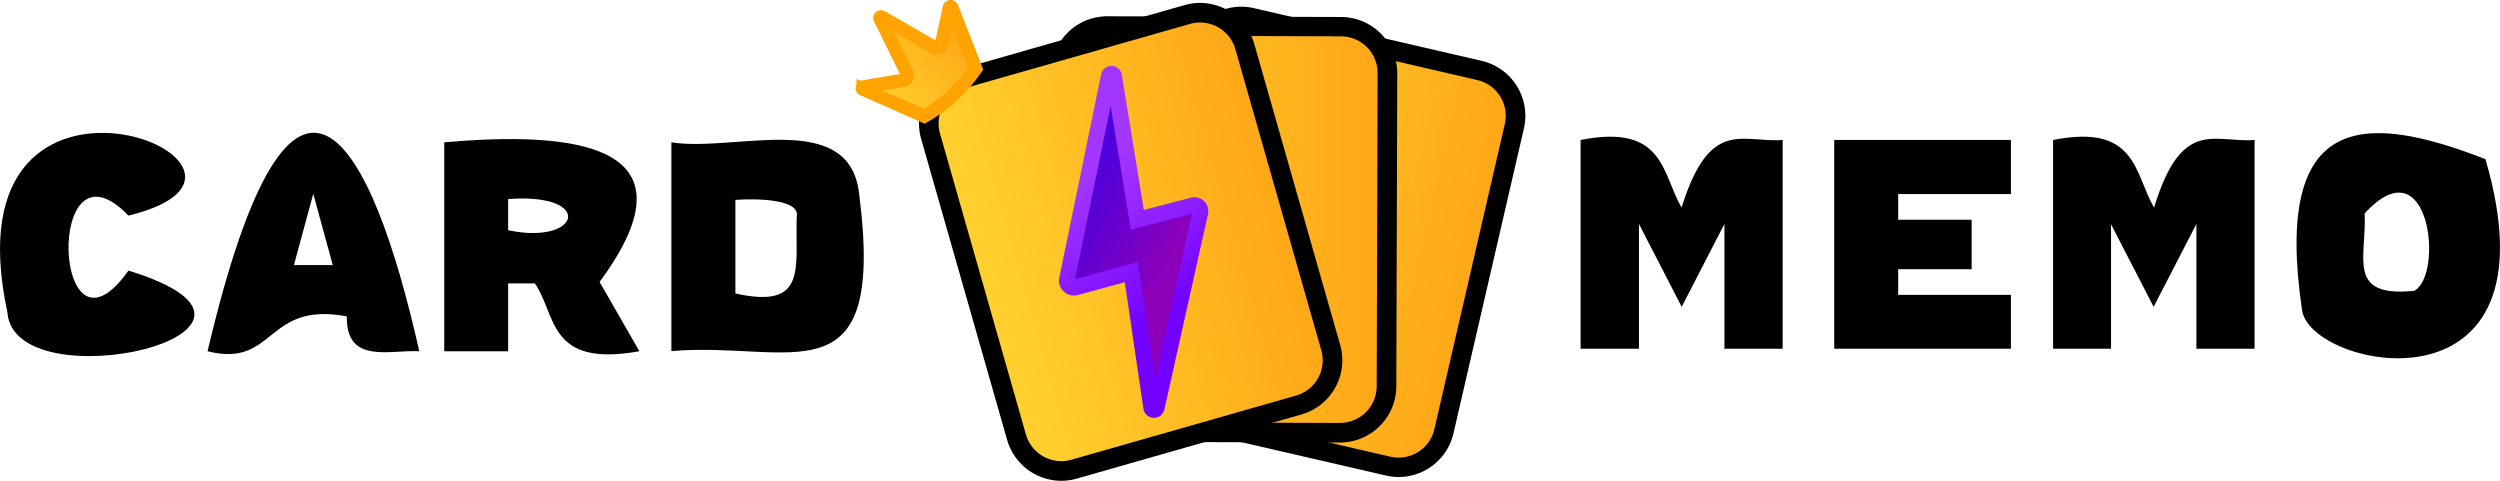 <svg id="Слой_5" data-name="Слой 5" xmlns="http://www.w3.org/2000/svg" xmlns:xlink="http://www.w3.org/1999/xlink" viewBox="0 0 560.85 107.86"><defs><linearGradient id="Безымянный_градиент_3" x1="255.45" y1="44.78" x2="328.75" y2="44.78" gradientTransform="translate(340.9 -238.5) rotate(90)" gradientUnits="userSpaceOnUse"><stop offset="0" stop-color="#ffd22e"/><stop offset="1" stop-color="#ffa617"/></linearGradient><linearGradient id="Безымянный_градиент_3-2" x1="237.88" y1="50.79" x2="311.19" y2="50.79" gradientTransform="translate(325.29 -223.74) rotate(90)" xlink:href="#Безымянный_градиент_3"/><linearGradient id="Безымянный_градиент_3-3" x1="220" y1="50.72" x2="293.3" y2="50.72" gradientTransform="translate(-3 2.88)" xlink:href="#Безымянный_градиент_3"/><linearGradient id="Безымянный_градиент_3-4" x1="263.36" y1="133.09" x2="290.49" y2="133.09" gradientTransform="matrix(0.73, -0.68, -0.68, -0.73, 92.34, 297.86)" xlink:href="#Безымянный_градиент_3"/><linearGradient id="Безымянный_градиент_25" x1="249.7" y1="101.59" x2="255.49" y2="68.94" gradientTransform="matrix(0.96, -0.26, -0.26, -0.96, 32.79, 202.58)" gradientUnits="userSpaceOnUse"><stop offset="0" stop-color="#6a45ff"/><stop offset="0.28" stop-color="#7d40ff"/><stop offset="0.73" stop-color="#9839ff"/><stop offset="1" stop-color="#a236ff"/></linearGradient><linearGradient id="Безымянный_градиент_2" x1="235.3" y1="100.55" x2="259.87" y2="78.28" gradientTransform="matrix(0.96, -0.26, -0.26, -0.96, 32.79, 202.58)" gradientUnits="userSpaceOnUse"><stop offset="0" stop-color="#3a00e7"/><stop offset="1" stop-color="#8d00b9"/></linearGradient><linearGradient id="Безымянный_градиент_24" x1="257.64" y1="61.59" x2="247.05" y2="26.44" gradientTransform="translate(-1.44 77.45) rotate(-15.3)" gradientUnits="userSpaceOnUse"><stop offset="0" stop-color="#7200ff"/><stop offset="0.07" stop-color="#7605ff"/><stop offset="0.68" stop-color="#9628ff"/><stop offset="1" stop-color="#a236ff"/></linearGradient></defs><title>cardMemoLogoMinimalisticGolden</title><path d="M1.65,69.35C-12.72,2.27,72.82,37,28.82,47.72c-18.84-19.56-17,36.34,0,12.33C73.42,73.82,3.11,90.13,1.65,69.35Z" transform="translate(0 0.65)"/><path d="M77.8,70.33C59.42,66.86,61.9,82,46.56,78.15c19.24-81.59,37-46.86,47.5,0C87.33,77.8,77.65,81.11,77.8,70.33ZM74.65,58.82l-4.37-16-4.34,16Z" transform="translate(0 0.65)"/><path d="M120,62.93h-6V78.15H99.66V31.27c28.08-2.44,58.12-.18,34.85,31.33l8.93,15.55C122.83,81.85,124.92,70.06,120,62.93ZM114,51c16.22,3.45,19.58-8.43,0-7Z" transform="translate(0 0.65)"/><path d="M192.76,43c6,47-15.4,32.78-42.14,35.12V31.27C164.71,33.59,190.74,23.59,192.76,43Zm-14,4.81c.61-3.64-8.4-4-13.78-3.62v21c16.28,3.61,13.39-5.73,13.76-17.38Z" transform="translate(0 0.65)"/><path d="M399.92,30.75V77.59H386.86v-28l-9.59,18.59-9.59-18.59v28H354.59V30.75c18.83-3.73,18.2,7.52,22.65,15.17C383.59,25.59,390.84,31.45,399.92,30.75Z" transform="translate(0 0.65)"/><path d="M411.49,30.75h39.64V42.88H425.84v5.76h16.48v11.1H425.84V65.5h25.29V77.59H411.49Z" transform="translate(0 0.65)"/><path d="M505.79,30.75V77.59H492.74v-28l-9.59,18.59-9.56-18.52V77.59h-13V30.75c18.83-3.73,18.19,7.52,22.65,15.17C489.46,25.59,496.72,31.45,505.79,30.75Z" transform="translate(0 0.65)"/><path d="M516.43,68.83c-6.51-44.41,13.87-44.41,41.16-33.77C574.85,94.09,518,82.15,516.43,68.83Zm25.16-4.24c6.7-3.36,3.58-33.37-11.11-17.35C531,57,526.22,66.16,541.59,64.59Z" transform="translate(0 0.65)"/><rect x="250.57" y="16.95" width="91.11" height="73.3" rx="10.43" transform="translate(177.27 330.72) rotate(-77)" stroke="#ffa300" stroke-miterlimit="10" stroke-width="3" fill="url(#Безымянный_градиент_3)"/><path d="M313.79,106.36a12.84,12.84,0,0,1-2.87-.33l-51.09-11.8a12.65,12.65,0,0,1-9.47-15.15l15.81-68.44a12.63,12.63,0,0,1,15.15-9.46L332.41,13a12.66,12.66,0,0,1,9.47,15.15L326.07,96.57a12.63,12.63,0,0,1-12.28,9.79ZM278.47,5.25a8.25,8.25,0,0,0-8,6.38l-15.8,68.44A8.25,8.25,0,0,0,260.82,90l51.09,11.8a8.24,8.24,0,0,0,9.88-6.17l15.8-68.45a8.24,8.24,0,0,0-6.17-9.87L280.33,5.46A8.42,8.42,0,0,0,278.47,5.25Z" transform="translate(0 0.65)"/><rect x="228.95" y="14.14" width="91.11" height="73.3" rx="10.43" transform="translate(222.87 325.79) rotate(-89.83)" stroke="#ffa300" stroke-miterlimit="10" stroke-width="3" fill="url(#Безымянный_градиент_3-2)"/><path d="M300.61,98.63h0l-52.44-.16a12.65,12.65,0,0,1-12.6-12.67l.22-70.24A12.63,12.63,0,0,1,248.43,3l52.44.16a12.65,12.65,0,0,1,12.59,12.67L313.25,86A12.66,12.66,0,0,1,300.61,98.63ZM248.39,7.36a8.25,8.25,0,0,0-8.23,8.21l-.22,70.24a8.25,8.25,0,0,0,8.21,8.26l52.44.16h0A8.25,8.25,0,0,0,308.85,86l.21-70.24a8.25,8.25,0,0,0-8.21-8.26l-52.44-.16Z" transform="translate(0 0.65)"/><rect x="217" y="8.05" width="73.3" height="91.11" rx="10.43" transform="translate(-4.97 72.35) rotate(-15.93)" stroke="#ffa300" stroke-miterlimit="10" stroke-width="3" fill="url(#Безымянный_градиент_3-3)"/><path d="M238.08,107.21A12.67,12.67,0,0,1,225.93,98L206.65,30.5a12.66,12.66,0,0,1,8.68-15.62h0L265.75.49a12.66,12.66,0,0,1,15.62,8.67l19.28,67.55A12.64,12.64,0,0,1,292,92.32l-50.42,14.4A12.64,12.64,0,0,1,238.08,107.21ZM269.22,4.4a8,8,0,0,0-2.26.32L216.53,19.11a8.24,8.24,0,0,0-5.65,10.18l19.28,67.54a8.25,8.25,0,0,0,10.18,5.66l50.43-14.4a8.23,8.23,0,0,0,5.65-10.17L277.14,10.37A8.26,8.26,0,0,0,269.22,4.4Z" transform="translate(0 0.65)"/><path d="M193.63,19.35l13.72,6.08A35.7,35.7,0,0,0,218.9,14.75L213.51,1a.25.25,0,0,0-.33-.13A.22.22,0,0,0,213,1L211.2,9.26a1.1,1.1,0,0,1-1.3.84,1.27,1.27,0,0,1-.32-.13L197.76,3.16a.25.25,0,0,0-.34.1h0a.24.24,0,0,0,0,.23l6.05,12.28a1.1,1.1,0,0,1-.5,1.46.87.87,0,0,1-.31.1l-9,1.54a.26.26,0,0,0-.22.28.26.26,0,0,0,.19.22Z" transform="translate(0 0.65)" stroke="#ffa300" stroke-miterlimit="10" stroke-width="3" fill="url(#Безымянный_градиент_3-4)"/><path d="M248.71,16.47,239.37,62a1.51,1.51,0,0,0,1.18,1.8,1.42,1.42,0,0,0,.71,0l12.54-3.43,4.48,30.39a.63.63,0,0,0,.72.53.62.62,0,0,0,.52-.45L269.3,47a1.34,1.34,0,0,0-1-1.61,1.38,1.38,0,0,0-.64,0l-12.53,3.26-5.24-32.12a.59.59,0,1,0-1.17-.06Z" transform="translate(0 0.65)" fill="url(#Безымянный_градиент_25)"/><path d="M248.86,17l-9.34,45.55a1.52,1.52,0,0,0,1.18,1.81,1.59,1.59,0,0,0,.72,0L254,60.93l4.48,30.38a.64.64,0,0,0,1.24.09l9.78-43.84a1.34,1.34,0,0,0-1-1.62,1.38,1.38,0,0,0-.64,0l-12.52,3.26L250,17.08a.59.59,0,0,0-1.18-.06Z" transform="translate(0 0.65)" fill="url(#Безымянный_градиент_2)"/><path d="M259.54,93l-.28.06a2.41,2.41,0,0,1-2.74-2l-4.18-28.4-10.61,2.9h0a3.34,3.34,0,0,1-1.54,0,3.3,3.3,0,0,1-2.55-3.9L247,16.2a2.37,2.37,0,0,1,2.47-2.06,2.38,2.38,0,0,1,2.24,2.23l4.9,30.08,10.64-2.77A3.12,3.12,0,0,1,271,47.4l-9.81,43.94A2.41,2.41,0,0,1,259.54,93Zm-6.21-34.33,1.93-.53,3.88,26.29,8.28-37.13-13.73,3.57-4.53-27.77-8,38.9ZM241.1,62.37h0Zm-.31-.28Zm26.78-15.48h0Z" transform="translate(0 0.65)" fill="url(#Безымянный_градиент_24)"/></svg>